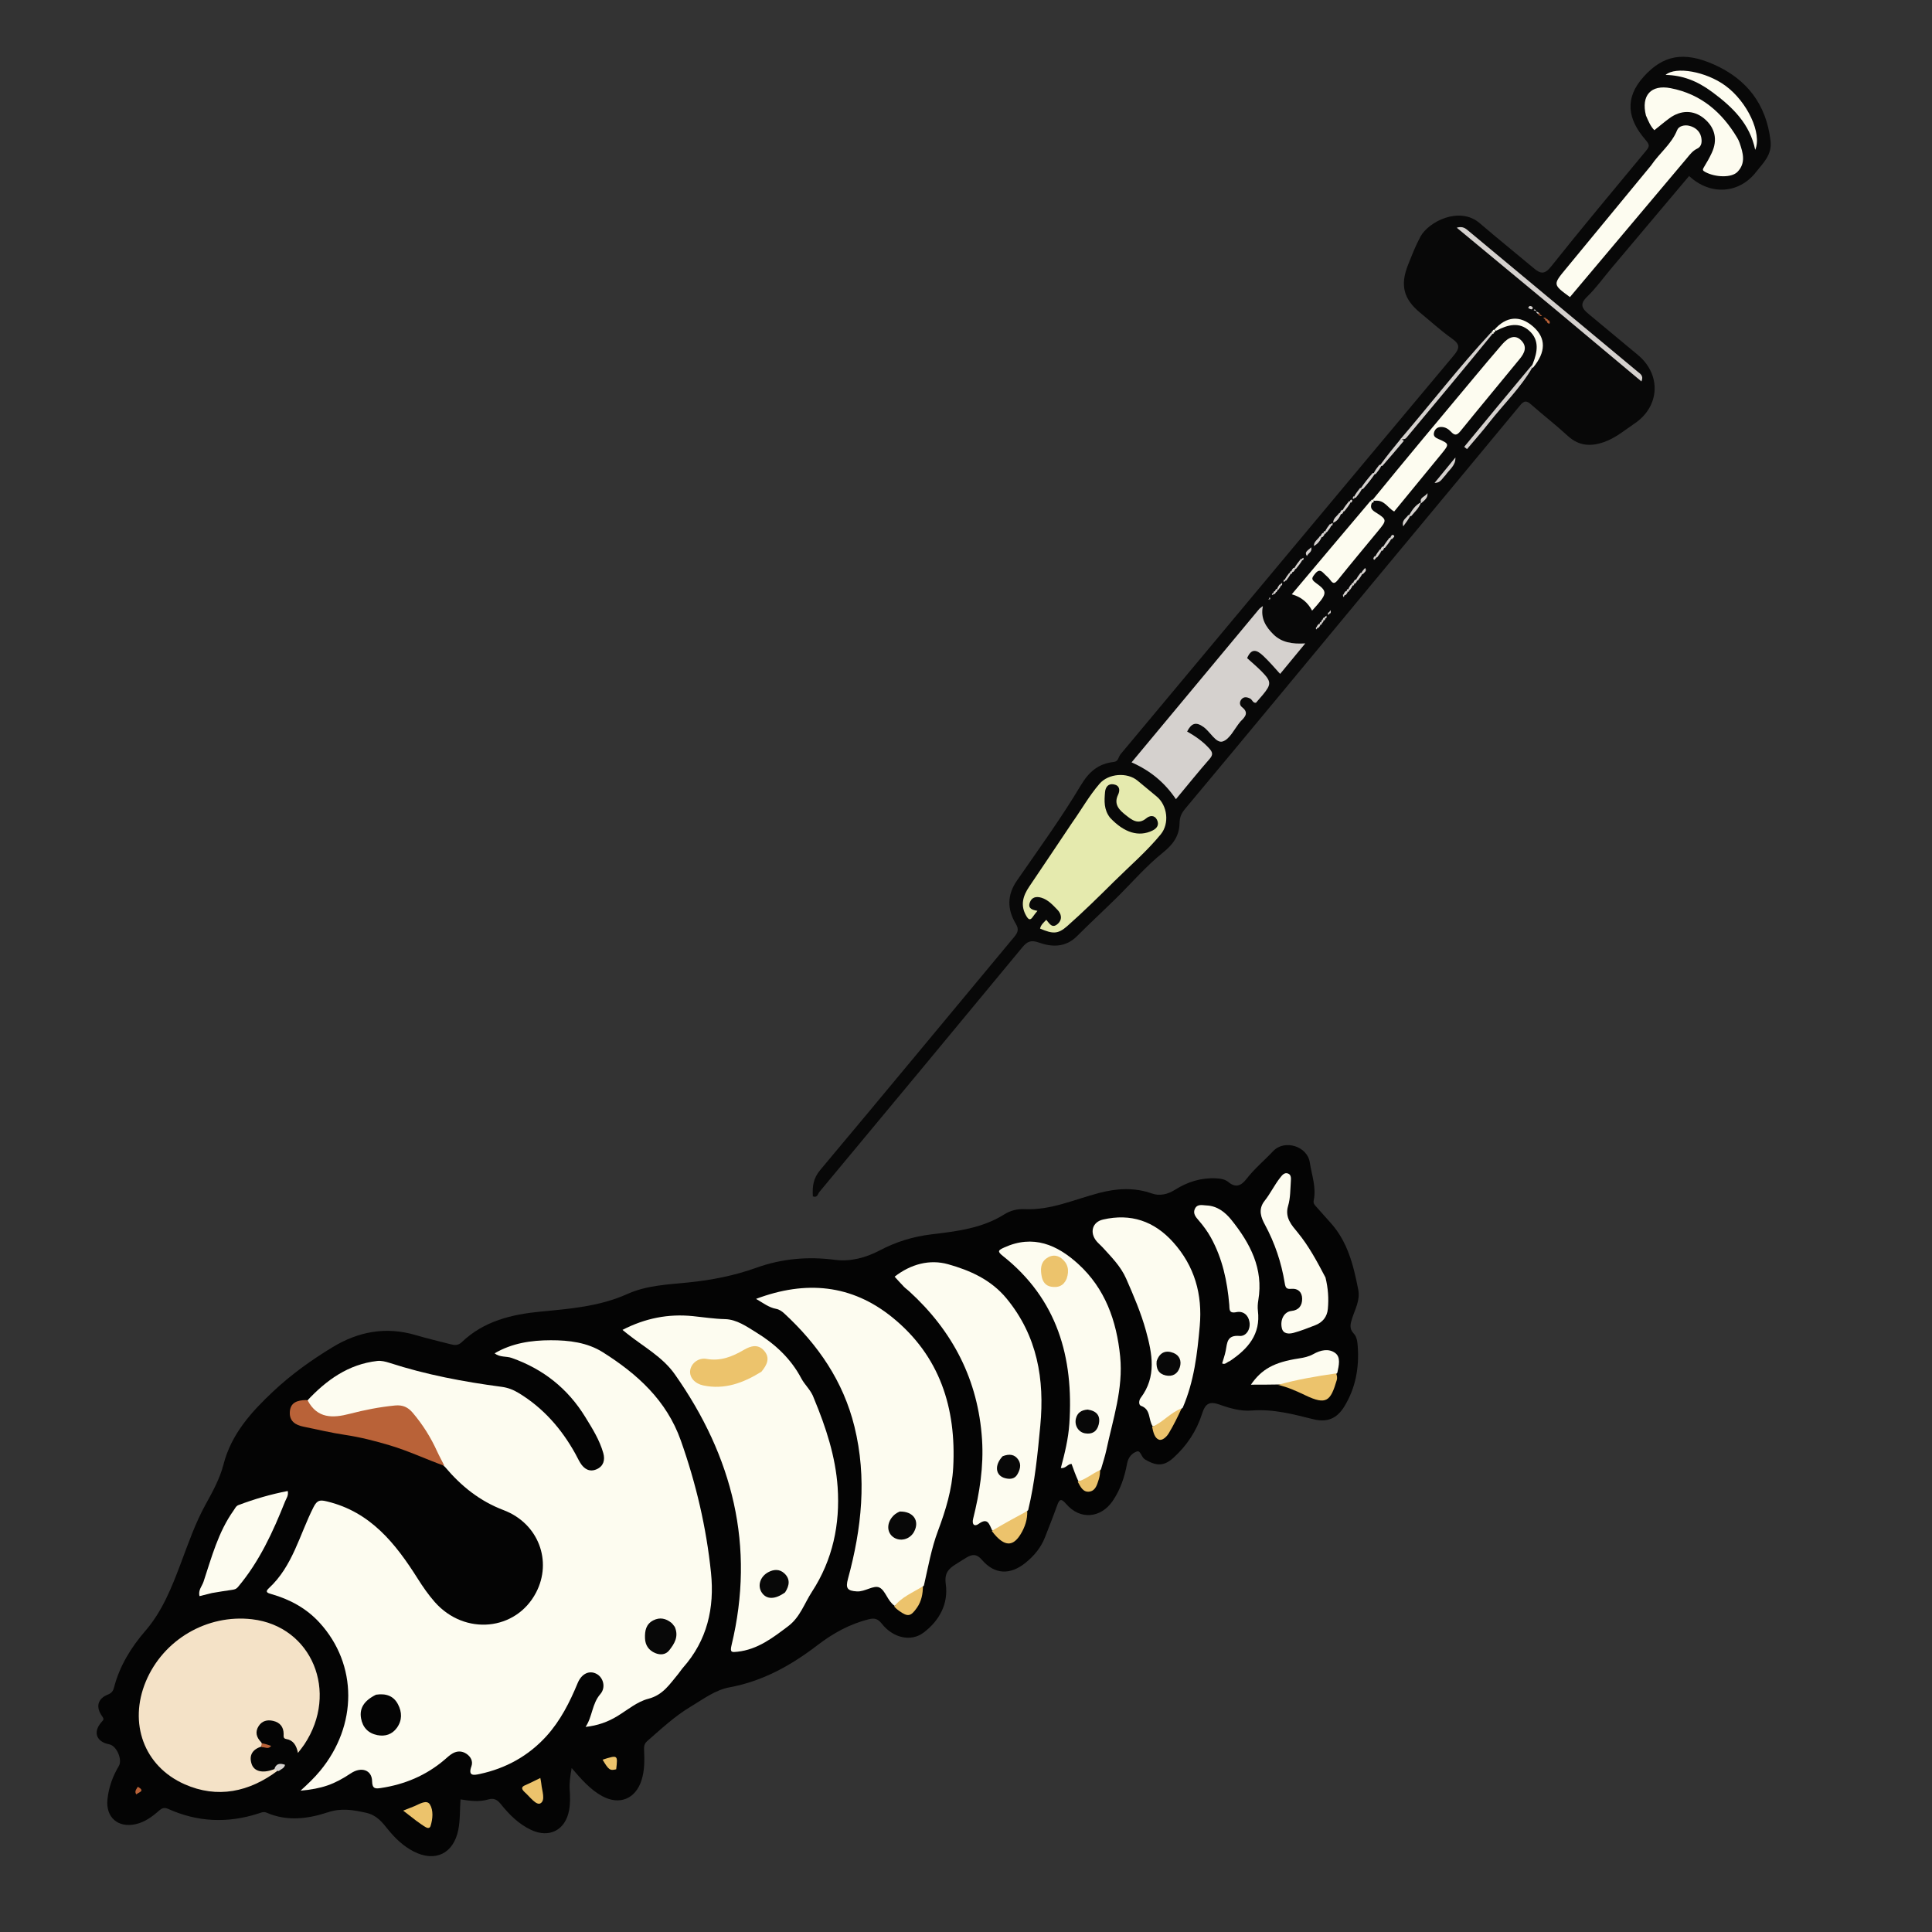 <?xml version="1.0" encoding="utf-8"?>
<!-- Generator: Adobe Adobe Illustrator 24.2.0, SVG Export Plug-In . SVG Version: 6.00 Build 0)  -->
<svg version="1.1" id="レイヤー_1" xmlns="http://www.w3.org/2000/svg" xmlns:xlink="http://www.w3.org/1999/xlink" x="0px"
	 y="0px" width="1000px" height="1000px" viewBox="0 0 1000 1000" style="enable-background:new 0 0 1000 1000;"
	 xml:space="preserve">
<rect x="0" y="0" width="1000" height="1000" fill="#333333" stroke="none"/>
<style type="text/css">
	.st0{fill:#040404;}
	.st1{fill:#080808;}
	.st2{fill:#FDFCF0;}
	.st3{fill:#F4E2C7;}
	.st4{fill:#B96238;}
	.st5{fill:#ECC36C;}
	.st6{fill:#D5D1CE;}
	.st7{fill:#E5EAAE;}
</style>
<g>
	<path class="st0" d="M592.6,755.37c-1.97-1.26-2.22-4.76-4.15-4.1c-2.49,0.85-4.46,2.95-5.06,6.2c-1.27,6.89-3.44,13.54-7.47,19.42
		c-6.22,9.05-16.96,9.88-24.08,1.55c-2.76-3.23-3.58-2.28-4.73,0.94c-1.96,5.47-4.11,10.88-6.22,16.29
		c-2.11,5.41-5.67,9.69-10.18,13.31c-7.85,6.29-15.89,6.06-22.45-1.59c-2.79-3.26-5.07-2.93-8.03-1.19c-1.86,1.09-3.66,2.3-5.5,3.44
		c-3.84,2.37-5.98,4.66-5.2,10.29c1.41,10.23-3.29,18.92-11.51,25.12c-6.46,4.87-15.75,2.82-21.62-4.65c-2.02-2.56-3.78-3-6.64-2.29
		c-9.89,2.43-18.63,7.29-26.56,13.37c-13.74,10.53-28.34,18.7-45.66,21.89c-7.33,1.35-13.57,6.11-20,9.96
		c-8.3,4.97-15.29,11.52-22.51,17.82c-1.69,1.48-1.73,2.97-1.65,4.84c0.22,5.17,0.28,10.33-1.3,15.35
		c-3.08,9.8-11.44,13.21-20.45,8.29c-6.21-3.4-10.74-8.72-15.74-14.48c-0.77,4.23-1.25,7.74-1.01,11.35
		c0.23,3.49,0.32,6.99-0.32,10.47c-1.88,10.3-10.27,14.66-19.78,10.13c-6.29-3-11.18-7.82-15.46-13.18
		c-1.87-2.35-3.59-3.43-6.7-2.51c-4.55,1.35-9.24,0.76-14.25-0.05c-0.42,5.3-0.13,10.55-1.15,15.72
		c-2.44,12.32-11.96,16.98-23.14,11.22c-5.31-2.73-9.51-6.77-13.19-11.3c-3.14-3.87-5.82-7.46-11.4-8.71
		c-6.74-1.5-12.79-2.57-19.8-0.25c-10.29,3.4-21.11,4.81-31.68,0.2c-1.6-0.7-2.89-0.02-4.3,0.43c-15.85,5.11-31.43,4.47-46.64-2.38
		c-2.13-0.96-3.33-0.36-4.81,0.94c-3.52,3.1-7.26,5.86-11.96,6.93c-9.17,2.1-15.64-3.47-14.69-12.77
		c0.63-6.21,2.71-11.98,5.91-17.34c1.95-3.27-1.18-10.46-4.9-11.17c-6.77-1.29-8.64-6.34-4.13-11.48c0.99-1.13,1.54-1.45,0.39-3.05
		c-3.45-4.77-2.37-9.11,2.87-11.21c2.04-0.82,2.78-1.83,3.28-3.75c2.92-11.17,8.72-20.61,16.29-29.37
		c8.78-10.17,13.69-22.7,18.37-35.15c3.85-10.23,7.38-20.48,12.73-30.18c3.6-6.52,7.36-13.31,9.27-20.74
		c4.02-15.67,14.37-27.11,25.68-37.73c9.36-8.79,19.8-16.29,30.8-22.95c13.45-8.15,27.7-10.75,43.03-6.22
		c5.9,1.74,11.89,3.15,17.85,4.68c2.12,0.55,3.98,0.85,5.94-1.02c11.45-10.97,25.85-14.41,41.06-15.86
		c15.21-1.45,30.43-2.67,44.71-9.1c10.01-4.5,20.97-4.89,31.74-5.98c11.92-1.21,23.61-3.51,34.98-7.59
		c13.16-4.73,26.72-5.93,40.74-4.09c7.96,1.04,15.95-1.11,23.1-4.87c8.51-4.49,17.32-7.19,26.91-8.34
		c12.98-1.56,26.11-3.08,37.61-10.34c3.16-2,6.72-2.86,10.48-2.68c13.58,0.63,25.8-5.05,38.51-8.37c9.22-2.41,18.21-2.99,27.44,0.27
		c3.89,1.37,8.1,0.47,11.86-1.91c6.46-4.09,13.48-6.33,21.26-5.95c2.41,0.12,4.65,0.44,6.53,2c3.76,3.12,6.63,1.71,9.23-1.65
		c4.09-5.3,9.26-9.57,13.81-14.41c5.91-6.28,17.72-2.57,18.99,5.83c0.99,6.55,3.46,12.92,2.02,19.7c-0.34,1.6,0.61,2.44,1.51,3.43
		c2.35,2.59,4.62,5.26,6.98,7.83c9.07,9.89,12.1,22.28,14.57,34.91c1.07,5.44-1.65,10.07-3.19,14.91c-0.91,2.86-1.54,5.29,0.86,7.8
		c1.66,1.73,1.89,4.32,2.06,6.55c0.81,11.03-1.06,21.55-6.89,31.12c-3.87,6.35-8.9,8.45-16.13,6.66
		c-10.46-2.59-20.81-5.38-31.84-4.5c-5.63,0.45-11.2-1.1-16.6-3.04c-5.33-1.91-7.43-0.56-9.11,4.71
		c-2.83,8.91-7.89,16.51-14.77,22.76C602.56,758.91,598.68,759,592.6,755.37z"/>
	<path class="st1" d="M420.74,619.24c-0.35-5.2,0.24-9.4,3.78-13.62c33.6-40.07,66.89-80.4,100.36-120.59
		c1.93-2.31,2.65-3.97,0.91-6.85c-4.5-7.46-4.6-14.9,0.57-22.38c11.25-16.28,22.92-32.32,33.05-49.28
		c4.34-7.26,9.2-11.24,17.13-12.15c2.42-0.28,2.32-2.61,3.42-3.93c57.45-68.75,114.8-137.59,172.35-206.27
		c3.34-3.99,3.49-5.89-0.79-8.93c-5.69-4.04-10.87-8.8-16.28-13.23c-8.74-7.16-10.66-14.33-6.43-24.93
		c1.97-4.94,3.89-9.94,6.41-14.6c4.21-7.77,20.24-15.9,30.63-7c9.23,7.91,18.7,15.53,28.02,23.34c3.32,2.78,5.5,3.5,8.92-0.8
		c16.08-20.19,32.64-39.99,49.11-59.87c1.91-2.3,2.18-3.05-0.28-5.89c-9.17-10.57-10.91-21.44-0.85-32.58
		c10.02-11.1,20.65-13.24,36.25-6.34c17.07,7.54,27.21,20.59,29.42,39.6c0.85,7.27-3.92,11.49-7.52,16.11
		c-8.9,11.43-23.92,12.13-34.63,2.04c-13.42,15.92-26.83,31.84-40.23,47.75c-4.18,4.97-7.99,10.33-12.64,14.81
		c-4.05,3.9-2.42,6.17,0.88,8.9c8.48,6.99,16.88,14.08,25.36,21.08c12.32,10.16,11.6,26.7-1.66,35.62
		c-5.09,3.42-9.8,7.47-15.72,9.55c-6.89,2.42-13.1,2.08-18.83-3.21c-6.12-5.64-12.73-10.73-18.97-16.25
		c-2.32-2.05-3.56-2.09-5.67,0.47c-25.13,30.44-50.42,60.75-75.62,91.12c-32.54,39.22-64.98,78.51-97.68,117.6
		c-2.09,2.5-2.91,4.47-2.97,7.62c-0.13,6.42-3.27,10.87-8.6,15.15c-8.78,7.04-16.21,15.75-24.28,23.69
		c-6.65,6.54-13.52,12.86-20.1,19.47c-5.9,5.94-12.9,5.88-19.88,3.39c-4.06-1.45-6.02-0.54-8.58,2.55
		c-34.89,42.25-69.91,84.38-104.95,126.5C423.31,617.97,423.05,620.16,420.74,619.24z"/>
	<path class="st2" d="M158.89,725.11c10.06-10.83,21.47-18.99,36.4-20.68c2.06-0.23,4.32,0.34,6.35,0.99
		c18.91,6.14,38.35,9.8,58.01,12.4c3.24,0.43,6.04,1.52,8.79,3.19c12.73,7.71,22.14,18.48,29.31,31.35c0.89,1.6,1.65,3.27,2.61,4.83
		c1.97,3.18,4.81,4.89,8.44,3.3c3.56-1.56,4.48-4.74,3.46-8.38c-1.92-6.81-5.67-12.73-9.32-18.67
		c-9.04-14.72-21.75-24.81-38.07-30.57c-2.86-1.01-6.04-0.2-8.87-2.39c9.06-5.31,18.96-6.76,29.09-6.77
		c9.41-0.02,18.89,1.13,26.94,6.21c17.81,11.24,32.99,24.89,40.35,45.66c7.88,22.24,13.22,45.01,15.63,68.43
		c1.88,18.29-1.96,35.08-14.51,49.21c-0.88,0.99-1.56,2.16-2.42,3.18c-4.38,5.2-7.82,10.92-15.51,12.89
		c-5.74,1.47-10.78,5.77-16.03,8.98c-4.95,3.02-10.25,4.9-16.44,5.57c3.58-5.33,3.26-11.94,7.63-16.98
		c3.04-3.51,1.47-8.64-1.93-10.45c-3.76-2-7.76-0.18-9.82,4.8c-4.09,9.9-8.91,19.42-16.13,27.39c-9.31,10.27-21,16.71-34.56,19.62
		c-3.04,0.65-6.17,1.22-4.28-4.01c0.9-2.48-0.26-4.93-2.62-6.48c-2.31-1.52-4.78-1.5-7.09-0.19c-1.57,0.89-2.91,2.2-4.3,3.38
		c-9.52,8.09-20.58,12.71-32.86,14.56c-2.63,0.39-4.49,0.57-4.54-3.5c-0.08-5.88-5.59-7.71-11-4.11
		c-8.62,5.74-14.83,7.95-26.05,8.98c3.97-3.58,7.23-6.74,10.13-10.24c19.46-23.55,19.47-54.99-0.19-76.62
		c-6.78-7.46-15.36-12.14-24.99-14.88c-1.98-0.56-3.5-1.06-1.37-3.03c12.41-11.41,15.91-27.76,23.16-42
		c1.93-3.78,3.45-3.79,7.05-2.92c22.44,5.43,35.39,21.76,46.88,39.96c2.66,4.21,5.53,8.36,8.81,12.08
		c15.47,17.55,42.08,14.99,52.45-4.91c8.48-16.26,1.24-35.78-16.78-42.63c-12.31-4.68-21.9-12.32-30.37-22.38
		c-2.44-2.08-3.96-4.41-5.13-7.05c-3.03-6.9-7.01-13.21-11.75-19.08c-2.5-3.1-5.39-4.5-9.52-4.17c-6.68,0.54-13.18,1.88-19.68,3.33
		c-3.41,0.76-6.81,1.66-10.3,1.92C165.96,734.83,162.72,732.92,158.89,725.11z"/>
	<path class="st2" d="M421.29,723.81c6.25,15,11.19,30.21,12.27,45.93c1.31,19.09-2.5,37.58-13.26,54.09
		c-3.95,6.05-6.15,13.2-12.29,17.84c-7.98,6.03-15.84,12.12-26.28,13.26c-2.87,0.31-4.03,0.52-3.09-3.36
		c12.38-51.34,0.57-97.75-29.36-140.24c-6.35-9.02-16.16-14.24-24.59-20.97c-0.64-0.51-1.27-1.02-2.5-2.01
		c11.81-6.07,23.71-8.4,36.4-7.13c5.56,0.56,11.05,1.43,16.7,1.56c6.06,0.15,11.24,3.87,16.32,7c9.65,5.93,17.77,13.5,23.12,23.63
		C416.6,716.96,419.86,719.57,421.29,723.81z"/>
	<path class="st2" d="M463.04,831.17c-3.73-2.57-4.71-7.94-7.83-9.45c-3-1.45-7.41,2.24-11.68,1.99c-4.91-0.29-5.97-1.56-4.62-6.53
		c7.09-26.01,9.9-52.17,3.34-78.81c-5.79-23.48-18.81-42.33-36.28-58.5c-1.25-1.15-2.61-2.11-4.29-2.42
		c-3.71-0.69-6.58-2.96-10.36-5.15c25.78-9.71,49.49-7.5,70.55,9.57c24.56,19.91,33.15,46.91,31.51,77.69
		c-0.61,11.39-3.89,22.17-7.9,32.85c-3.37,8.97-5.04,18.49-7.25,28.2C474.02,825.57,468.12,827.49,463.04,831.17z"/>
	<path class="st3" d="M135.21,904.02c-4.62,1.55-6.35,4.53-5.02,8.86c1.21,3.94,5.49,5.08,11.1,3.07c1.13-0.55,1.85-0.52,2.57,0.45
		c-14.89,11.19-31.33,14.64-48.31,7.13c-21.16-9.37-29.03-31.74-20.08-53.18c9.04-21.68,31.73-34.96,55.04-32.22
		c30.92,3.63,45.09,37.72,26.96,64.86c-0.82,1.23-1.78,2.38-3.25,4.33c-0.78-3.93-2.42-6.6-6.05-7.2c-1.71-0.28-1.34-1.52-1.36-2.67
		c-0.05-3.66-1.92-5.92-5.47-6.73c-3.03-0.7-5.72,0-7.45,2.68c-1.87,2.89-1.36,5.69,1.33,8.41
		C135.78,902.64,135.74,903.23,135.21,904.02z"/>
	<path class="st2" d="M513.62,792.28c-1.61-3.26-2.24-7.06-7.14-3.48c-2.02,1.47-3.55,0.39-2.78-2.72
		c3.36-13.46,5.51-27.04,4.6-41.02c-2.01-30.82-15.13-56.09-37.75-76.73c-0.86-0.79-1.84-1.45-2.65-2.28
		c-1.61-1.66-3.15-3.39-4.85-5.24c8.36-6.52,18.14-9.12,27.69-6.44c11.34,3.18,22.26,7.99,30.33,17.83
		c15.89,19.36,19.64,41.82,17.39,65.63c-1.37,14.53-2.76,29.15-6.28,43.8C526.82,786.91,520.78,790.37,513.62,792.28z"/>
	<path class="st2" d="M558.17,766.7c-1.42-3.07-2.47-6.02-3.53-8.98c-2.01,0-3.03,2.49-5.55,2.12c2.02-7.59,3.88-15.13,4.4-22.9
		c2.3-34.41-6.26-64.56-34.43-86.87c-3.03-2.4-2.34-2.98,0.74-4.38c14.98-6.82,27.39-1.38,38.26,8.52
		c13.96,12.71,19.9,29.45,21.73,47.88c1.67,16.75-3.75,32.46-7.14,48.46c-0.69,3.23-1.76,6.39-2.78,9.94
		C566.72,764.18,563.29,766.74,558.17,766.7z"/>
	<path class="st2" d="M596.69,738.35c-2.44-3.53-0.85-8.83-6.12-10.7c-1.28-0.46-1.13-2.81-0.17-4.08
		c8.36-11.02,5.99-22.94,2.74-34.77c-2.55-9.28-6.38-18.14-10.23-26.95c-2.77-6.34-7.62-11.19-12.19-16.21
		c-1.01-1.11-2.2-2.06-3.15-3.2c-3.69-4.44-2.23-9.92,3.33-11.2c14.35-3.31,26.45,0.74,36.31,11.71
		c11.15,12.4,15.22,27.05,13.78,43.36c-1.27,14.32-2.89,28.61-8.82,42.34C607.15,732.41,603.06,737,596.69,738.35z"/>
	<path class="st2" d="M686.07,661.24c1.38,5.61,1.72,10.89,1.23,16.21c-0.38,4.15-2.7,7.01-6.57,8.5c-3.7,1.42-7.4,2.92-11.21,3.94
		c-2.34,0.62-5.36,0.65-6.05-2.46c-1.03-4.63,1.43-8.52,4.94-8.87c3.81-0.38,5.63-2.76,5.58-6.38c-0.05-3.4-2.19-5.37-5.47-5.09
		c-2.64,0.23-3.13-0.43-3.55-2.99c-1.73-10.64-5.11-20.71-10.29-30.3c-1.86-3.44-3.7-7.76-0.1-12.28c2.95-3.71,5.05-8.17,8.04-11.96
		c1.02-1.3,2.2-2.86,4.08-2.14c1.69,0.64,1.53,2.55,1.44,3.95c-0.29,4.3-0.22,8.78-1.43,12.84c-1.81,6.08,1.96,10.07,4.95,13.7
		C677.48,644.99,681.69,652.91,686.07,661.24z"/>
	<path class="st2" d="M109.69,824.55c-2.31,0.6-4.22,1.07-6.41,1.61c-0.83-3.08,1.31-5.16,2.08-7.51
		c4.19-12.66,7.6-25.66,15.51-36.78c0.77-1.09,1.25-2.35,2.57-2.85c8.22-3.1,16.61-5.57,25.49-7.28c0.51,2.38-0.76,3.85-1.37,5.41
		c-6.27,15.74-13.28,31.07-24.33,44.21c-1.06,1.26-2.01,1.38-3.28,1.57C116.65,823.39,113.37,823.92,109.69,824.55z"/>
	<path class="st2" d="M636.49,704.53c-1.5,0.49-2.38,2.01-3.91,1.16c0.63-2.2,1.42-4.33,1.84-6.54c0.79-4.09,0.6-8.24,7.2-7.67
		c3.27,0.28,5.76-3.3,5.1-7.24c-0.61-3.66-3.31-5.79-6.8-5.07c-4.02,0.83-3.46-1.63-3.65-3.81c-1.03-12.19-3.53-23.97-9.52-34.8
		c-1.78-3.22-3.94-6.14-6.35-8.92c-1.49-1.71-3.17-3.66-1.83-6.16c1.31-2.45,3.87-1.62,5.89-1.54c5.55,0.22,9.7,3.49,12.93,7.51
		c9.69,12.09,16.67,25.21,13.91,41.55c-0.3,1.79-0.43,3.68-0.21,5.47C652.57,690.6,646.01,698.18,636.49,704.53z"/>
	<path class="st4" d="M158.43,724.66c0.55,0.13,0.79,0.15,0.85,0.27c5.02,9.35,12.9,9.15,21.72,6.86c7.69-2,15.49-3.53,23.45-4.31
		c4-0.39,6.7,0.87,9.13,3.72c5.2,6.1,9.41,12.81,12.71,20.11c1.09,2.41,2.43,4.71,3.73,7.41c-9.31-3.35-18.51-7.69-28.14-10.58
		c-7.64-2.29-15.45-4.28-23.49-5.48c-7.1-1.06-14.24-2.78-21.36-4.23c-4.1-0.84-7.3-2.82-7.02-7.58
		C150.29,725.92,153.84,724.75,158.43,724.66z"/>
	<path class="st2" d="M661.53,716.61c-4.87,0.1-9.33,0.1-14.06,0.1c5.52-8.02,12-11.63,24.73-13.57c2.69-0.41,5.31-0.97,7.57-2.25
		c3.8-2.15,8-3.02,11.31-0.59c2.99,2.19,1.93,6.38,1.13,10.19c-1.09,1.42-2.35,1.76-3.64,2.07c-7.02,1.72-14.33,2-21.26,4.21
		C665.53,717.35,663.75,716.36,661.53,716.61z"/>
	<path class="st5" d="M661.49,716.8c9.52-2.68,19.58-4.43,30.11-5.93c0.41,1.13,0.64,2.35,0.32,3.41
		c-3.24,10.97-5.33,13.15-16.29,7.92C671.17,720.07,666.7,718.03,661.49,716.8z"/>
	<path class="st5" d="M513.36,792.41c5.96-3.59,11.98-6.88,18.33-10.29c0.18,4.23-1.15,8.26-3.38,11.93
		c-3.67,6.06-7.64,6.39-12.57,1.22C514.95,794.43,514.2,793.57,513.36,792.41z"/>
	<path class="st5" d="M215.58,942.51c-2.22-1.74-4.17-3.24-6.89-5.33c3.17-1.26,4.54-1.76,5.87-2.33c2.66-1.14,6.33-3.53,7.98-0.84
		c1.83,3,1.5,7.39,0.31,11.15c-0.42,1.31-1.59,1.11-2.46,0.61C218.82,944.87,217.36,943.77,215.58,942.51z"/>
	<path class="st5" d="M462.82,831.55c3.85-5.01,9.57-7.14,14.87-10.51c-0.01,3.88-0.71,7.75-3.1,11.15c-3.2,4.56-4.71,4.84-9.3,1.53
		C464.48,833.15,463.73,832.5,462.82,831.55z"/>
	<path class="st5" d="M596.34,738.53c5.62-2.33,9.37-7.36,15.25-9.54c-1.96,4.27-4.12,8.69-6.65,12.88
		c-1.09,1.81-3.33,3.98-5.15,3.27C597.62,744.29,596.91,741.32,596.34,738.53z"/>
	<path class="st5" d="M271.46,927.51c-1.73-1.67-1.58-2.65,0.39-3.49c2.57-1.1,5.06-2.41,7.82-3.74c0.21,1.18,0.44,2.11,0.52,3.05
		c0.3,3.52,2.31,8.49-0.46,10.07C277.56,934.64,274.3,930.03,271.46,927.51z"/>
	<path class="st5" d="M557.82,766.91c4.21-1.24,7.45-4.13,11.58-6c0.02,1.54-0.16,3.2-0.66,4.75c-0.86,2.64-1.57,5.84-4.74,6.38
		C560.68,772.6,559.28,769.65,557.82,766.91z"/>
	<path class="st5" d="M318.94,915.78c-3.26,0.81-3.9,0.32-7.05-4.98C319.81,908.31,319.81,908.31,318.94,915.78z"/>
	<path class="st6" d="M144.23,916.7c-0.86-0.2-1.41-0.48-2.26-0.82c0.75-3.02,2.83-3.42,5.56-2.43
		C147.22,915.21,145.6,915.65,144.23,916.7z"/>
	<path class="st4" d="M135.36,904.36c-0.2-0.68-0.02-1.22,0.16-2.04c1.52,0.22,3.04,0.73,4.85,1.34
		C138.81,905.73,137.12,904.12,135.36,904.36z"/>
	<path class="st4" d="M71.35,924.82c4.05,2.36,0.43,2.73-0.78,3.96C69.47,927.24,70.52,926.19,71.35,924.82z"/>
	<path class="st6" d="M651.89,315.05c0.77-0.56,1.84-1.58,1.75-1.16c-1.26,6.13,1.58,10.68,5.62,14.59
		c4.12,3.98,9.46,4.96,16.35,4.54c-4.81,5.83-8.85,10.73-13.02,15.79c-2.93-3.28-5.64-6.39-8.65-9.26c-3.48-3.31-6.2-4.14-8.43,1.09
		c2.45,2.24,5.14,4.47,7.57,6.95c5.02,5.12,5.04,6.6,0.6,11.97c-1.16,1.41-2.38,2.77-3.6,4.19c-1.66,0.18-1.88-1.6-2.98-2.16
		c-1.63-0.83-3.23-1.15-4.52,0.36c-1.12,1.31-1.01,3.07,0.26,4.05c3.66,2.83,1.69,4.98-0.56,7.23c-0.12,0.12-0.23,0.24-0.34,0.37
		c-2.98,3.58-5.39,9.04-9.12,10.19c-3.39,1.04-6.35-4.95-9.84-7.48c-4.11-2.98-6.38-1.84-8.52,2.33c4.17,2.35,8.19,5.11,11.5,8.81
		c1.67,1.87,2.04,3.18,0.14,5.35c-5.91,6.74-11.53,13.74-17.44,20.85c-5.79-8.59-13.2-14.75-22.96-19.06
		C607.76,368.09,629.72,341.7,651.89,315.05z"/>
	<path class="st7" d="M554.88,425.92c4.92-6.92,8.9-14.07,14.23-20.24c4.62-5.36,14.32-6.09,19.68-1.62c3.3,2.76,6.62,5.5,9.94,8.24
		c5.55,4.61,6.68,13.95,2.06,19.57c-7.3,8.89-16.04,16.37-24.19,24.44c-7.91,7.84-15.85,15.67-24.19,23.03
		c-4.87,4.29-7.54,4.07-14.07,1.3c0.39-1.9,1.8-3.08,3.22-4.55c1.54,1.78,2.94,4.63,5.76,2.25c2.75-2.33,2.11-5.31-0.02-7.48
		c-2.38-2.43-4.75-5.12-8.23-6.19c-2.75-0.84-5.12-0.29-6.08,2.58c-1.04,3.09,1.46,3.72,3.99,4.2c-0.91,1.16-1.67,2.01-2.3,2.97
		c-1.38,2.09-2.28,1.69-3.45-0.3c-3.23-5.49-1.77-10.38,1.5-15.21C540.08,448.05,547.37,437.13,554.88,425.92z"/>
	<path class="st2" d="M710.41,258.79c17.16-21.04,34.55-41.85,51.95-62.65c5.02-6,10.02-12.01,15.15-17.91
		c3.63-4.18,6.95-4.88,9.74-2.17c3.5,3.4,1.8,6.73-0.64,9.71c-10.21,12.5-20.57,24.87-30.72,37.42c-1.88,2.33-3.04,2.23-4.92,0.22
		c-1.22-1.31-2.82-2.34-4.79-2.41c-2.18-0.08-3.53,1.12-3.97,3.05c-0.39,1.72,0.78,2.51,2.37,3.2c5.58,2.41,5.6,2.67,1.72,7.42
		c-8.21,10.04-16.45,20.07-24.67,30.08c-3.36-1.81-5.06-6.17-9.99-5.55C711.06,259.19,710.85,259.11,710.41,258.79z"/>
	<path class="st2" d="M854.62,85.6c4.36-6.45,10.58-11.02,13.45-18.22c0.88-2.21,3.84-2.83,6.17-2.3c3.01,0.69,5.54,2.64,6.25,5.75
		c0.49,2.16,0.52,4.9-2.02,6.1c-2.41,1.14-3.83,3.14-5.42,5.03c-20.16,23.94-40.3,47.88-60.45,71.81c-8.89-6.5-8.85-6.46-2.03-14.71
		C825.2,121.36,839.78,103.61,854.62,85.6z"/>
	<path class="st2" d="M851.93,59.75c-2.58-10.4,2.65-16.07,12.79-14.11c15.57,3.01,26.52,12.36,34.45,25.67
		c0.51,0.85,0.95,1.77,1.27,2.71c1.76,5.14,3.3,10.39-1.13,14.94c-3.05,3.14-11.33,2.89-16.61,0.11c-1.44-0.76-1.59-1.2-0.76-2.53
		c1.48-2.38,2.87-4.84,4.05-7.38c3.2-6.83,1.72-13.19-4.01-17.88c-5.35-4.38-11.96-4.44-17.92-0.05c-2.64,1.95-5.15,4.07-7.77,6.16
		C854.26,65.33,853.21,62.69,851.93,59.75z"/>
	<path class="st2" d="M710.18,259.99c-1.06,2.43-0.6,3.67,1.6,5.05c6.25,3.92,6.17,4.14,1.46,9.85
		c-6.94,8.41-13.93,16.77-20.75,25.27c-1.58,1.96-2.47,2.16-3.95,0.04c-0.93-1.34-2.34-2.35-3.47-3.57
		c-1.91-2.06-3.18-1.25-4.65,0.66c-1.44,1.86-1.83,2.6,0.61,4.38c6.42,4.7,6.17,5.44-1.88,14.4c-2.2-4.13-5.43-7.01-10.53-8.47
		c13.59-16.15,26.98-32.08,40.66-48.22C709.72,259.34,709.88,259.5,710.18,259.99z"/>
	<path class="st6" d="M804.93,160.06c-16.97-14.06-33.66-27.89-50.93-42.21c3.14-0.91,4.57,0.39,6.05,1.62
		c29.13,24.25,58.26,48.48,87.38,72.73c1.46,1.22,3.51,2.23,2.17,5.23C834.71,184.98,819.96,172.63,804.93,160.06z"/>
	<path class="st2" d="M886.29,47.67c-8.05-5.97-15.49-8.67-24.19-8.9c5.3-4.56,20.94-1.74,30.94,5.57
		c11.37,8.31,19.1,24.77,15.45,33.22C905.75,64.17,896.88,55.5,886.29,47.67z"/>
	<path class="st6" d="M772.65,172.65c-14.78,18.13-29.68,35.97-44.58,53.82c-0.56,0.67-1.14,1.06-3.25,0.89
		c15.99-18.69,30.51-37.5,46.88-55.18C772.18,172.14,772.36,172.25,772.65,172.65z"/>
	<path class="st2" d="M792.84,189.45c0.32-0.7,0.46-0.99,0.58-1.3c2.39-6.01,3.46-12.17-1.91-16.97
		c-5.17-4.63-11.03-3.16-16.95-0.05c-0.57,0.01-0.77-0.05-1.19-0.33c6.27-7.22,13.44-7.73,20.27-1.69
		c6.62,5.86,6.65,13.09-0.2,21.23C792.99,190.32,792.82,190.08,792.84,189.45z"/>
	<path class="st6" d="M792.73,189.21c0.35,0.1,0.4,0.35,0.44,0.97c-6.28,10.82-15.12,19.23-22.54,28.76
		c-3.61,4.63-7.53,9.02-11.31,13.52c-0.48-0.39-0.97-0.79-1.45-1.18C769.39,217.31,780.91,203.33,792.73,189.21z"/>
	<path class="st6" d="M714.3,240.82c3.54-4.88,7.2-9.35,10.87-13.83c0.48,0.4,0.97,0.8,1.45,1.2c-3.59,4.25-7.17,8.49-11.05,12.9
		C714.99,241.25,714.71,241.24,714.3,240.82z"/>
	<path class="st6" d="M748.09,246.07c-1.73,1.69-2.47,3.91-5.57,3.89c3.6-4.39,7.19-8.77,10.79-13.16
		C753.5,241,750.21,242.96,748.09,246.07z"/>
	<path class="st6" d="M704.32,252.78c1.87-2.83,3.85-5.27,6.13-7.87c0.57-0.14,0.85-0.12,1.24,0.28c-1.88,2.83-3.87,5.27-6.16,7.86
		C704.96,253.2,704.7,253.18,704.32,252.78z"/>
	<path class="st6" d="M729.24,266.85c1.58-2.52,2.84-5.07,6.35-6.97c-1.25,3.38-3.31,5-5.07,7.17
		C729.93,267.22,729.65,267.23,729.24,266.85z"/>
	<path class="st6" d="M735.63,260.45c-1.3-3.07,2.22-3.31,3.22-5.26C739.19,257.6,737.42,258.88,735.63,260.45z"/>
	<path class="st6" d="M729.95,267c-0.93,1.8-2.13,3.4-3.64,5.43c-0.91-3.18,1.4-4.02,2.56-5.77
		C729.29,266.56,729.48,266.68,729.95,267z"/>
	<path class="st6" d="M684.19,277.79c-0.93,2.08-1.96,3.67-4.14,4.82c0.01-2.45,2.04-3.3,3.1-5.06
		C683.66,277.35,683.92,277.37,684.19,277.79z"/>
	<path class="st6" d="M704.98,253c-0.84,1.63-1.92,3.05-3.27,4.66c-0.43,0.04-0.58-0.12-0.83-0.59c0.88-1.64,1.88-2.96,3.11-4.48
		C704.39,252.53,704.56,252.66,704.98,253z"/>
	<path class="st6" d="M720.19,278.84c-1,1.77-2.06,3.14-3.35,4.74c-0.48,0.13-0.71,0.04-1-0.42c1-1.77,2.05-3.17,3.34-4.8
		C719.66,278.25,719.9,278.35,720.19,278.84z"/>
	<path class="st6" d="M699.14,259.96c-0.94,1.69-2,3.08-3.31,4.68c-0.49,0.11-0.72,0.02-0.99-0.45c1.03-1.77,2.09-3.17,3.42-4.77
		C698.69,259.36,698.86,259.51,699.14,259.96z"/>
	<path class="st6" d="M694.22,265.84c-0.97,2.04-1.84,3.8-4.17,4.74c-0.01-2.39,1.92-3.32,3.1-5.02
		C693.67,265.37,693.93,265.41,694.22,265.84z"/>
	<path class="st6" d="M715.01,241.04c-0.73,1.53-1.74,2.84-2.97,4.35c-0.41,0.07-0.59-0.06-1.03-0.41c0.73-1.53,1.71-2.85,2.93-4.36
		C714.36,240.55,714.55,240.68,715.01,241.04z"/>
	<path class="st6" d="M669.83,294.21c1.06-1.82,2.14-3.26,3.49-4.89c0.42-0.05,0.56,0.1,0.77,0.54c-0.96,1.65-1.99,3-3.26,4.56
		C670.34,294.6,670.09,294.59,669.83,294.21z"/>
	<path class="st6" d="M676.44,287.81c-1.56-2.36,0.81-2.94,2.24-4.54C679.33,285.64,677.24,286.21,676.44,287.81z"/>
	<path class="st6" d="M705.23,296.85c-0.71,1.39-1.44,2.38-2.4,3.58c-0.49,0.18-0.74,0.16-1.02-0.24c0.7-1.39,1.41-2.4,2.36-3.62
		C704.68,296.39,704.94,296.42,705.23,296.85z"/>
	<path class="st6" d="M664.93,300.16c0.66-1.3,1.38-2.31,2.33-3.54c0.41-0.13,0.58-0.06,0.83,0.29c-0.65,1.29-1.38,2.32-2.34,3.56
		C665.33,300.59,665.16,300.52,664.93,300.16z"/>
	<path class="st6" d="M685.86,275.08c0.68-1.4,1.43-2.49,2.47-3.78c0.42-0.03,0.57,0.14,0.82,0.62c-0.64,1.34-1.39,2.36-2.39,3.58
		C686.31,275.6,686.13,275.49,685.86,275.08z"/>
	<path class="st6" d="M711.78,288.16c0.7-1.42,1.43-2.45,2.4-3.69c0.47-0.14,0.7-0.06,0.99,0.38c-0.66,1.37-1.39,2.38-2.34,3.6
		C712.33,288.62,712.07,288.59,711.78,288.16z"/>
	<path class="st6" d="M660.88,305.05c0.34-0.9,0.75-1.58,1.39-2.44c0.4-0.12,0.56-0.05,0.81,0.28c-0.34,0.91-0.75,1.55-1.42,2.35
		C661.41,305.4,660.94,305.28,660.88,305.05z"/>
	<path class="st6" d="M700.12,302.93c-0.33,0.94-0.74,1.59-1.4,2.43c-0.41,0.11-0.59,0.03-0.85-0.31c0.32-0.94,0.74-1.61,1.39-2.46
		C699.67,302.48,699.85,302.57,700.12,302.93z"/>
	<path class="st6" d="M704.62,296.59c0.49-1.01,1.2-1.79,1.94-2.61c1.16,1.55-0.34,2.08-1.01,3.12
		C705.12,297.11,704.97,296.96,704.62,296.59z"/>
	<path class="st6" d="M791.03,159.43c0.03-0.48,0.31-0.68,0.74-1.07c1-0.01,1.82,0.62,1.52,1.32
		C792.94,160.52,791.97,160.01,791.03,159.43z"/>
	<path class="st6" d="M719.62,278.43c0.29-0.92,0.84-1.96,1.66-1.43c1.08,0.7-0.31,1.27-0.77,2.08
		C720.09,279.06,719.95,278.88,719.62,278.43z"/>
	<path class="st4" d="M801.04,165.79c0.56-0.09,0.79,0.02,0.97,0.44c0.13,0.49,0.27,0.77-0.01,1.31c-0.72-0.07-1.02-0.38-1.34-0.92
		C800.68,166.21,800.72,166.03,801.04,165.79z"/>
	<path class="st6" d="M695.4,264.57c-0.11,0.68-0.4,1.08-0.93,1.57c-0.38-0.06-0.52-0.2-0.87-0.58c0.1-0.67,0.4-1.1,0.95-1.65
		C694.95,263.98,695.09,264.14,695.4,264.57z"/>
	<path class="st6" d="M685.65,276.17c-0.14,0.72-0.51,1.22-1.17,1.87c-0.42,0-0.56-0.14-0.88-0.5c0.11-0.66,0.42-1.1,0.97-1.63
		C685.02,275.86,685.22,275.91,685.65,276.17z"/>
	<path class="st6" d="M716.4,283.53c-0.11,0.68-0.4,1.09-0.94,1.59c-0.38-0.07-0.53-0.22-0.86-0.62c0.11-0.67,0.4-1.09,0.94-1.61
		C715.93,282.95,716.07,283.11,716.4,283.53z"/>
	<path class="st6" d="M712.39,288.43c-0.26,0.61-0.97,1.41-1.13,1.31c-0.64-0.39-0.43-1.08,0.21-1.82
		C711.89,287.91,712.04,288.05,712.39,288.43z"/>
	<path class="st6" d="M670.4,294.42c-0.13,0.64-0.45,1.09-1.03,1.61c-0.46,0.06-0.66,0.03-0.98-0.27c0.21-0.76,0.54-1.24,1.15-1.83
		C669.95,293.96,670.08,294.09,670.4,294.42z"/>
	<path class="st6" d="M702.4,300.42c-0.11,0.65-0.42,1.1-0.98,1.65c-0.44,0.05-0.63-0.01-1.02-0.29c0.15-0.72,0.5-1.21,1.12-1.83
		C701.93,299.94,702.07,300.08,702.4,300.42z"/>
	<path class="st6" d="M683.48,323.27c-0.22,0.71-0.54,1.18-1.13,1.73c-0.46,0.07-0.65,0.06-0.95-0.22c0.23-0.75,0.57-1.24,1.19-1.82
		C683.04,322.92,683.21,322.97,683.48,323.27z"/>
	<path class="st6" d="M697.61,306.23c-0.17,0.71-0.54,1.2-1.19,1.8c-0.49,0.09-0.69,0.06-1.02-0.23c0.21-0.76,0.55-1.25,1.17-1.84
		C697.03,305.89,697.22,305.95,697.61,306.23z"/>
	<path class="st6" d="M796.22,162.43c-0.39-0.03-0.76-0.36-1.17-1.06c0.37-0.16,0.78,0.07,1.49,0.53
		C796.63,162.15,796.44,162.15,796.22,162.43z"/>
	<path class="st4" d="M796.53,162.14c0.53-0.05,0.68,0.03,0.53,0.65c-0.45,0.42-0.64,0.37-0.83,0.07
		C796.21,162.52,796.22,162.32,796.53,162.14z"/>
	<path class="st6" d="M794.98,161.02c-0.39-0.15-0.78-0.31-1.16-0.47c0.27-0.47,0.62-0.58,1.13,0.1
		C795.01,160.99,794.99,161.01,794.98,161.02z"/>
	<path class="st4" d="M799.97,164.86c0.52,0.1,0.82,0.26,1.23,0.65c0.11,0.23-0.23,0.55-0.4,0.72c-0.45-0.01-0.73-0.19-1.07-0.62
		C799.68,165.36,799.74,164.91,799.97,164.86z"/>
	<path class="st4" d="M799.8,165.22c-0.42-0.14-0.71-0.41-1.01-0.69c0.35-0.09,0.71-0.17,1.23,0.01
		C800.19,164.81,799.93,165.08,799.8,165.22z"/>
	<path class="st4" d="M797.16,162.82c0.41,0.14,0.7,0.41,1,0.67c-0.35,0.08-0.69,0.15-1.19-0.04
		C796.82,163.18,797.05,162.94,797.16,162.82z"/>
	<path class="st6" d="M701.28,257.58c-0.25,0.44-0.64,0.6-1.04,0.76c-0.02-0.41-0.05-0.82,0.22-1.4
		C700.89,256.94,701.01,257.12,701.28,257.58z"/>
	<path class="st6" d="M698.7,259.49c0.17-0.77,0.63-1.15,1.16-0.66c0.18,0.17,0.03,0.7-0.28,1.25
		C699.13,260.09,699,259.92,698.7,259.49z"/>
	<path class="st2" d="M709.73,259.47c-0.12-0.5,0-0.66,0.31-0.85c0.33,0.04,0.52,0.15,0.97,0.46c0.11,0.49-0.05,0.78-0.45,1.16
		C710.18,260.13,710.04,259.95,709.73,259.47z"/>
	<path class="st6" d="M688.74,271.41c0.25-0.44,0.64-0.58,1.03-0.72c0.02,0.41,0.03,0.81-0.23,1.39
		C689.12,272.06,689,271.88,688.74,271.41z"/>
	<path class="st6" d="M685.07,275.98c-0.09-0.46,0.07-0.75,0.46-1.12c0.37,0.06,0.49,0.21,0.79,0.6c0.1,0.44-0.02,0.61-0.32,0.84
		C685.7,276.31,685.51,276.23,685.07,275.98z"/>
	<path class="st6" d="M673.72,289.38c0.26-0.4,0.63-0.54,1.01-0.67c0,0.39,0.01,0.78-0.28,1.3
		C674.05,289.98,673.94,289.82,673.72,289.38z"/>
	<path class="st6" d="M668.91,295.95c0.05,0.47-0.1,0.76-0.5,1.14c-0.36-0.05-0.48-0.17-0.76-0.49c-0.06-0.45,0.1-0.67,0.46-0.98
		C668.42,295.59,668.57,295.68,668.91,295.95z"/>
	<path class="st6" d="M665.35,300.47c-0.22,0.41-0.59,0.62-0.96,0.83c-0.04-0.38-0.08-0.75,0.18-1.28
		C664.98,300,665.09,300.13,665.35,300.47z"/>
	<path class="st6" d="M662.66,302.6c0.21-0.43,0.58-0.67,0.96-0.92c0.05,0.39,0.11,0.78-0.15,1.32
		C663.15,303.15,662.82,302.79,662.66,302.6z"/>
	<path class="st6" d="M700.93,301.99c0.08,0.47-0.08,0.76-0.48,1.14c-0.37-0.05-0.49-0.19-0.79-0.53c-0.09-0.45,0.05-0.66,0.38-0.95
		C700.37,301.64,700.54,301.73,700.93,301.99z"/>
	<path class="st6" d="M661.26,305.25c-0.02,0.43-0.18,0.72-0.55,1.16c-0.38,0.11-0.55,0.07-0.78-0.25c0.1-0.58,0.24-0.88,0.64-1.27
		C660.82,304.82,661.11,305.11,661.26,305.25z"/>
	<path class="st6" d="M697.07,306.01c-0.08-0.47,0.08-0.76,0.47-1.15c0.36,0.04,0.48,0.17,0.78,0.49c0.09,0.44-0.04,0.66-0.37,0.98
		C697.63,306.36,697.47,306.27,697.07,306.01z"/>
	<path class="st6" d="M660.36,306.39c0,0.45-0.2,0.7-0.64,1.04c-0.37,0.1-0.55,0.08-0.74-0.21c0.12-0.58,0.25-0.89,0.65-1.27
		C659.89,305.89,660.21,306.22,660.36,306.39z"/>
	<path class="st6" d="M659.38,307.41c-0.26,0.3-0.65,0.45-1.04,0.59c0.01-0.28,0.03-0.56,0.33-0.94
		C658.96,306.96,659.25,307.25,659.38,307.41z"/>
	<path class="st6" d="M695.93,307.97c-0.04,0.48-0.29,0.79-0.54,1.11c-0.15-0.34-0.31-0.68-0.29-1.29
		C695.42,307.61,695.57,307.7,695.93,307.97z"/>
	<path class="st6" d="M657.42,310.21c-0.18-0.09-1.12-0.56-0.08-0.96C657.41,309.46,657.48,309.67,657.42,310.21z"/>
	<path class="st6" d="M657.28,310.49c-0.32-0.11-0.64-0.21-0.96-0.3c0.24-0.06,0.48-0.12,0.85,0.09
		C657.3,310.55,657.28,310.51,657.28,310.49z"/>
	<path class="st6" d="M687.88,317.11c0.24-0.61,0.53-0.93,0.83-1.24c0.08,0.4,0.17,0.81,0.02,1.48
		C688.31,317.54,688.13,317.48,687.88,317.11z"/>
	<path class="st6" d="M688.34,317.41c-0.21,0.44-0.58,0.67-0.96,0.9c-0.06-0.39-0.11-0.78,0.14-1.33
		C687.93,316.95,688.05,317.08,688.34,317.41z"/>
	<path class="st6" d="M685.5,319.76c0.3-0.56,0.68-0.83,1.06-1.11c0.08,0.39,0.16,0.79-0.08,1.34
		C685.96,320.11,685.77,320.08,685.5,319.76z"/>
	<path class="st6" d="M684.64,320.82c0.01-0.57,0.17-0.83,0.59-1.2c0.19-0.14,0.56,0.18,0.74,0.35c0.03,0.47-0.11,0.78-0.51,1.16
		C685.05,321.17,684.88,321.12,684.64,320.82z"/>
	<path class="st6" d="M683.86,322.05c0.06-0.56,0.17-0.88,0.5-1.34c0.22-0.14,0.53,0.18,0.69,0.34c0.04,0.47-0.09,0.78-0.43,1.22
		C684.4,322.4,683.92,322.29,683.86,322.05z"/>
	<path class="st6" d="M684.26,322.25c0.08,0.47-0.07,0.74-0.48,1.12c-0.18,0.15-0.55-0.16-0.73-0.33c-0.03-0.47,0.12-0.78,0.52-1.16
		C683.81,321.81,684.11,322.1,684.26,322.25z"/>
	<path class="st6" d="M681.9,324.93c-0.1,0.41-0.39,0.66-0.68,0.91c-0.07-0.27-0.15-0.54-0.07-1.07
		C681.29,324.51,681.71,324.77,681.9,324.93z"/>
	<path class="st2" d="M772.95,172.78c-0.39,0-0.57-0.19-0.82-0.59c-0.11-0.17,0-0.62,0.19-0.76c0.37-0.05,0.55,0.05,0.79,0.44
		C773.17,172.17,773.11,172.62,772.95,172.78z"/>
	<path class="st2" d="M773.95,171.03c0.08,0.46-0.1,0.74-0.52,1.09c-0.37-0.09-0.49-0.23-0.76-0.6c-0.1-0.45,0.02-0.62,0.35-0.85
		C773.33,170.68,773.51,170.77,773.95,171.03z"/>
	<path class="st0" d="M194.64,877.17c5.1-0.75,9.02,0.56,11.33,4.93c2.17,4.1,2.24,8.36-0.55,12.23c-2.47,3.43-6.1,4.57-10.14,3.76
		c-4.69-0.95-7.57-3.98-8.4-8.7C185.96,884.18,188.45,880.23,194.64,877.17z"/>
	<path class="st1" d="M349.27,842.08c2.17,5.06-0.22,8.73-2.89,12.13c-1.85,2.35-4.65,2.51-7.26,1.41c-3.31-1.4-5.15-4.01-5.27-7.71
		c-0.12-3.84,0.5-7.3,4.35-9.24c3.34-1.68,6.41-0.99,9.22,1.23C348.06,840.4,348.53,841.11,349.27,842.08z"/>
	<path class="st5" d="M394.09,710.02c-9.44,5.83-19.06,9.38-30.04,7.09c-4.36-0.91-7.28-4.13-6.82-7.74
		c0.46-3.66,4.24-6.76,8.44-6.01c7.25,1.3,13.35-1.15,19.34-4.66c3.51-2.06,7.28-3.17,10.43,0.35
		C398.77,702.78,397.09,706.42,394.09,710.02z"/>
	<path class="st1" d="M406.35,824.22c-5.26,3.8-9.65,3.72-12.06,0.08c-2.34-3.52-0.84-8.28,3.37-10.54
		c2.89-1.55,5.88-1.68,8.35,0.64C409.05,817.26,408.71,820.6,406.35,824.22z"/>
	<path class="st1" d="M465.68,782.37c7.15-0.17,10.49,4.92,7.39,10.55c-2.15,3.9-7.15,5.19-10.64,2.74
		c-3.18-2.23-3.56-6.53-0.92-10.08C462.51,784.22,463.77,783.2,465.68,782.37z"/>
	<path class="st1" d="M518.97,753.74c3.47-1.36,6.32-1.01,8.19,1.94c1.58,2.5,0.76,5.17-0.6,7.5c-1.36,2.35-3.75,2.54-6.13,1.97
		C515.29,763.93,514.45,758.55,518.97,753.74z"/>
	<path class="st5" d="M552.08,661.9c-1.67,3.85-4.53,4.66-7.95,4.11c-3.07-0.49-4.51-2.77-4.99-5.51c-0.57-3.31-0.7-6.75,2.41-9.1
		c2.52-1.9,5.38-2.02,7.86-0.09C552.76,653.93,553.61,657.48,552.08,661.9z"/>
	<path class="st1" d="M562.97,729.59c4.85,0.73,6.78,3.34,5.7,7.77c-0.89,3.64-3.45,5.19-7.14,4.51c-3.39-0.62-5.48-4.11-4.64-7.61
		C557.61,731.3,559.63,729.84,562.97,729.59z"/>
	<path class="st1" d="M598.68,704.54c1.58-4.7,4.84-5.81,8.72-4.26c3.11,1.24,4.3,4.14,3.27,7.39c-1.1,3.47-3.77,5.03-7.33,4.24
		C599.74,711.11,598.29,708.52,598.68,704.54z"/>
	<path class="st1" d="M574.56,423.24c-3.26-4.18-2.99-8.7-2.6-13.2c0.23-2.65,1.66-4.59,4.54-4.05c3.13,0.58,3.32,3.07,2.19,5.42
		c-2.42,5.05,0.85,8.01,4.05,10.53c2.98,2.34,6.3,5.18,10.58,1.61c1.72-1.44,4.22-1.86,5.52,0.76c1.26,2.54,0.12,4.41-2.39,5.62
		C589.47,433.31,581.93,431.11,574.56,423.24z"/>
</g>
</svg>
